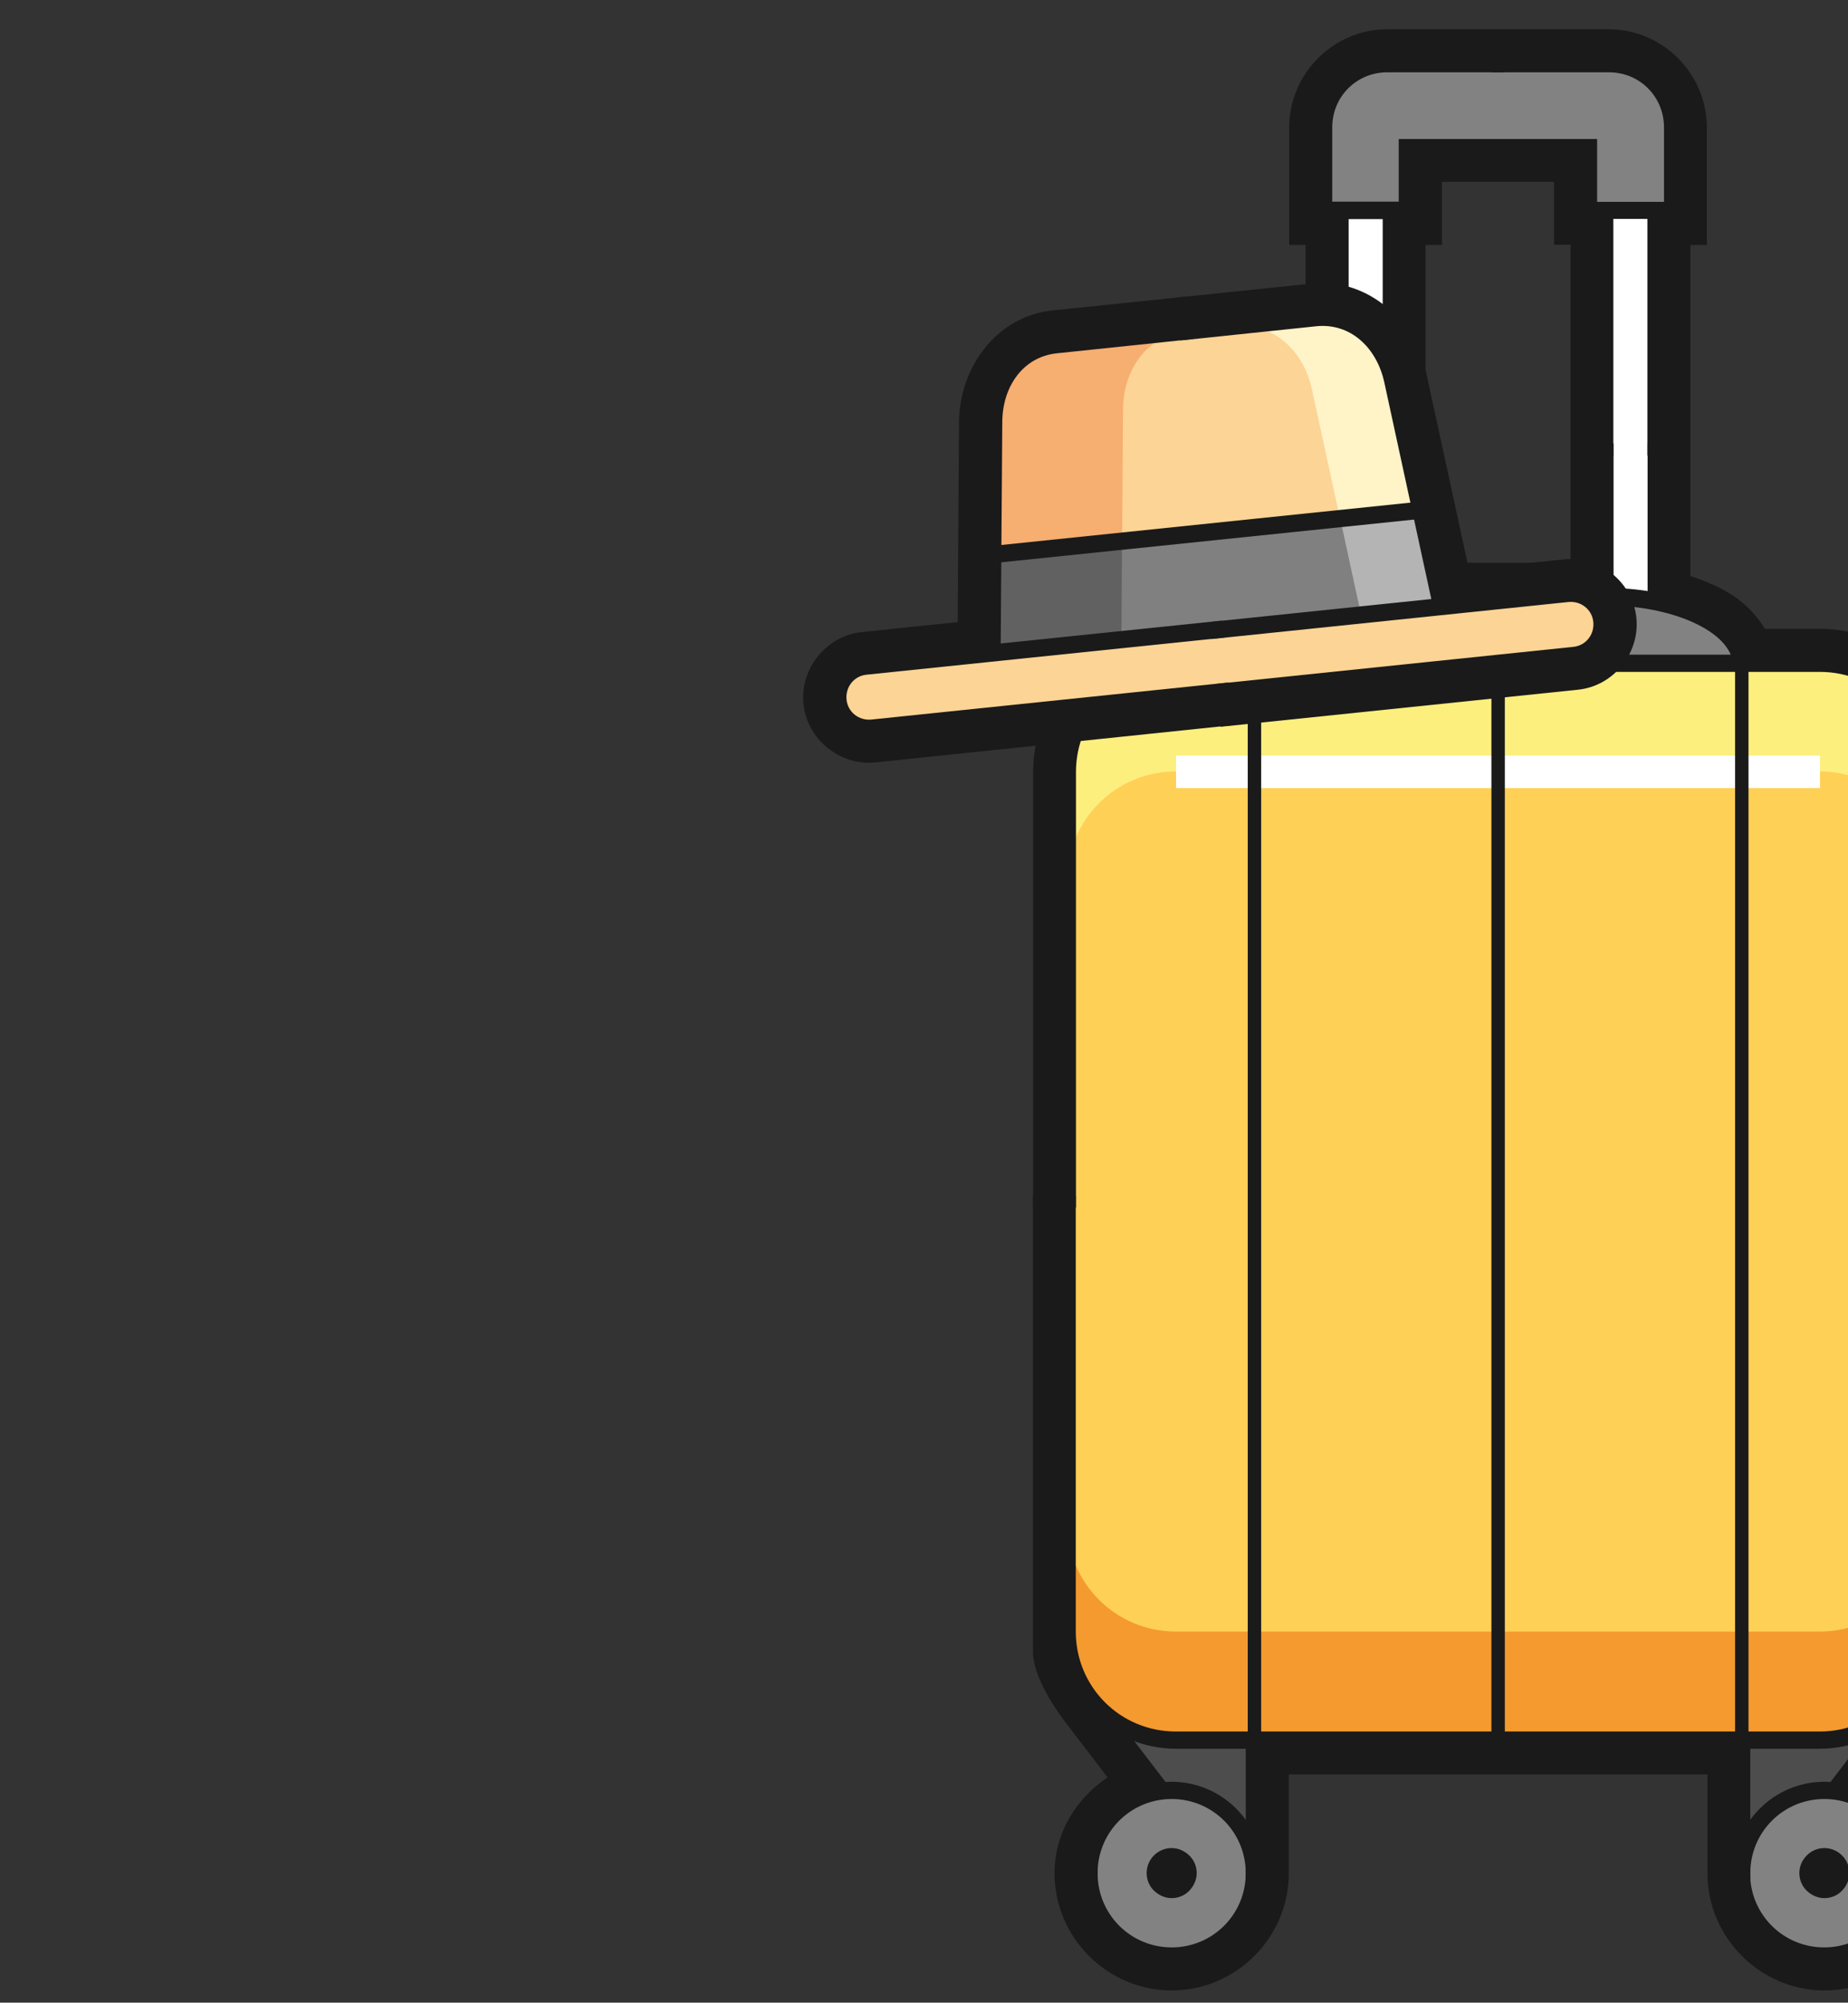 <?xml version="1.0" encoding="utf-8"?>
<!-- Generator: Adobe Illustrator 26.0.3, SVG Export Plug-In . SVG Version: 6.00 Build 0)  -->
<svg version="1.1" id="Слой_1" xmlns="http://www.w3.org/2000/svg" xmlns:xlink="http://www.w3.org/1999/xlink" x="0px" y="0px"
	 viewBox="0 0 923 1000" style="enable-background:new 0 0 923 1000;" xml:space="preserve">
<rect x="0" y="0" width="923" height="1000" fill="#333333" stroke="none"/>
<style type="text/css">
	.st0{fill:#1A1A1A;}
	.st1{fill:#FFFFFF;}
	.st2{fill:#828282;}
	.st3{fill:#4D4D4D;}
	.st4{fill:#FFD056;}
	.st5{fill:#F49A2F;}
	.st6{fill:#FDEF7E;}
	.st7{fill:#FCD495;}
	.st8{fill:#FFF3C8;}
	.st9{fill:#F6AE71;}
	.st10{fill:#808080;}
	.st11{fill:#B4B4B4;}
	.st12{fill:#616161;}
</style>
<g>
	<path class="st0" d="M946,597v217.6c0,8.8-3.2,16.8-8.5,23.8l-34.8,45.5l-15.6,19.5v-51.6h-278v51.6l-15.6-19.5l-34.8-45.5
		c-5.3-7-8.5-15-8.5-23.8V597h-34.3v227.3c0,9.5,5.8,21.6,15.7,35l21.6,28.2c-15.8,10.5-26.5,28-26.5,47.9
		c0,32.1,26.4,58.5,58.5,58.5s58.5-26.4,58.5-58.5V886h209.1v49.4c0,32.1,26.4,58.5,58.5,58.5s58.5-26.4,58.5-58.5
		c0-20-10.8-37.4-26.5-47.9l21.6-28.2c9.3-12.1,15.7-27.4,15.7-44.7V597H946z M914.2,911.4c12.2,1.5,21.2,11.7,21.2,24
		c0,13.5-10.7,24.1-24.2,24.1c-13.6,0-24.2-10.7-24.2-24.2v-27.1L914.2,911.4z M609.4,908.1L609.4,908.1l0.1,27.1
		c0,13.6-10.7,24.2-24.2,24.2s-24.2-10.5-24.2-24.1c0-12.4,8.9-22.5,21.2-24L609.4,908.1L609.4,908.1z"/>
	<path class="st0" d="M692.9,14.6c-26.8,0-49,22.1-49,49v58.7h8.2v165.5c-8.3,2.7-16.1,6-22.6,10.7c-5.8,4.1-11,9.4-14.6,15.7h-27.5
		c-39.2,0-71.4,32.2-71.4,71.4V603h34.4V385.5c0-20.8,16.2-37.1,37.1-37.1h54.7l1.5-15.6c0-0.5,0.7-3,5.6-6.5
		c4.8-3.5,13.2-7.1,23.3-9.1l10-2h131l10,2c10.1,2,18.4,5.6,23.3,9.1c4.8,3.5,5.5,5.9,5.6,6.5l1.5,15.6h54.8
		c20.8,0,37.1,16.2,37.1,37.1V603h34.5V385.4c0-39.2-32.2-71.4-71.4-71.4h-27.5c-3.8-6.2-8.8-11.6-14.6-15.7
		c-6.6-4.6-14.3-7.9-22.6-10.7V122.3h8.2V63.6c0-26.8-22.1-49-49-49C803.4,14.6,692.9,14.6,692.9,14.6z M776.2,90.8v31.4h8.2V281
		H712V122.3h8.2V90.8H776.2L776.2,90.8z"/>
	<rect x="801.6" y="84.4" class="st1" width="25.5" height="280"/>
	<path class="st0" d="M797.2,80.1v147.4h8.6V88.7h17v138.8h8.6V80.1H797.2z"/>
	<rect x="669.4" y="84.4" class="st1" width="25.5" height="280"/>
	<path class="st0" d="M665,80.1v147.4h8.6V88.7h17v138.8h8.6V80.1H665z"/>
	<path class="st0" d="M822.9,221.4v138.8h-17V221.4h-8.6v147.4h34.1V221.4H822.9z"/>
	<path class="st0" d="M690.7,221.4v138.8h-17V221.4h-8.6v147.4h34.1V221.4H690.7z"/>
	<path class="st2" d="M693,31.7c-17.6,0-31.9,14.2-31.9,31.9v41.5H703V73.6h90.4V105h41.9V63.6c0-17.6-14.2-31.9-31.9-31.9
		C803.4,31.7,693,31.7,693,31.7z"/>
	<path class="st0" d="M692.9,27.4c-20,0-36.2,16.2-36.2,36.2v45.8h50.5V78h43.9v-8.6h-52.5v31.3h-33.2V63.6
		c0-15.4,12.2-27.5,27.5-27.5h58.3v-8.6L692.9,27.4L692.9,27.4z"/>
	<path class="st3" d="M916.2,894.3l34.9-45.6 M951.1,848.7h-81.2v86.5l46.3-41"/>
	<path class="st2" d="M911.2,894.1c-22.7,0-41.3,18.4-41.3,41.3c0,11,4.3,21.4,12.1,29.2s18.2,12.1,29.2,12.1
		c22.8,0,41.3-18.4,41.3-41.3C952.4,912.6,934,894.1,911.2,894.1L911.2,894.1z"/>
	<path class="st0" d="M948,932.3c0,1,0.1,2,0.1,3.1c0,20.5-16.5,37-37,37s-37-16.5-37-37c0-1,0-2,0.1-3.1h-8.6c-0.1,1-0.1,2-0.1,3.1
		c0,25.1,20.5,45.6,45.6,45.6s45.6-20.5,45.6-45.6c0-1,0-2-0.1-3.1H948z"/>
	<path class="st0" d="M911.2,922.8c-3.3,0-6.5,1.3-8.8,3.7c-2.4,2.4-3.7,5.5-3.7,8.8s1.3,6.5,3.7,8.8s5.5,3.7,8.8,3.7
		s6.5-1.3,8.8-3.7s3.7-5.5,3.7-8.8C923.7,928.4,918,922.8,911.2,922.8L911.2,922.8z"/>
	<path class="st0" d="M912.8,891.7l6.8,5.2l34.9-45.6l-6.8-5.2L912.8,891.7z M865.6,848.7v86.5h8.6v-86.5H865.6z"/>
	<path class="st3" d="M580.2,894.3l-34.9-45.6 M545.3,848.7h81.2v86.5l-46.3-41"/>
	<path class="st0" d="M541.8,851.3l34.9,45.6l6.9-5.2l-34.9-45.6L541.8,851.3z M622.2,848.7v86.5h8.6v-86.5H622.2z"/>
	<path class="st2" d="M802.7,298.1c37.3,0,67.2,15.6,67.2,34.8c0,19.3-30,34.8-67.2,34.8H693.5c-37.3,0-67.2-15.6-67.2-34.8
		c0-19.3,30-34.8,67.2-34.8H802.7L802.7,298.1z"/>
	<path class="st0" d="M745.1,293.8v8.6h57.7c18,0,34.2,3.9,45.6,9.7c11.4,5.8,17.3,13.3,17.3,20.8s-5.9,15-17.3,20.8
		c-11.4,5.9-27.5,9.7-45.6,9.7h-57.7v8.6h57.7c19.2,0,36.6-3.9,49.5-10.7c12.9-6.8,21.9-16.6,21.9-28.5s-9-21.8-21.9-28.5
		s-30.3-10.7-49.5-10.7h-57.7V293.8z"/>
	<path class="st0" d="M751.2,293.9h-57.7c-19.2,0-36.6,4-49.5,10.7c-12.9,6.8-21.9,16.6-21.9,28.5s9,21.8,21.9,28.5
		s30.3,10.7,49.5,10.7h57.7v-8.6h-57.7c-18,0-34.2-3.9-45.6-9.7c-11.4-5.9-17.3-13.4-17.3-20.9c0-7.4,5.9-15,17.3-20.8
		c11.4-5.9,27.5-9.7,45.6-9.7h57.7V294V293.9z"/>
	<path class="st4" d="M963.2,814.5c0,30.1-24.2,54.3-54.3,54.3H587.3c-30.1,0-54.3-24.3-54.3-54.3V385.4c0-30.1,24.3-54.3,54.3-54.3
		h321.6c30.1,0,54.3,24.3,54.3,54.3V814.5L963.2,814.5z"/>
	<path class="st5" d="M963.2,760.4c0,30-24.2,54.3-54.3,54.3H587.3c-30.1,0-54.3-24.3-54.3-54.3v54.1c0,30.1,24.3,54.3,54.3,54.3
		h321.6c30.1,0,54.3-24.3,54.3-54.3V760.4L963.2,760.4z"/>
	<path class="st6" d="M963.2,439.5c0-30-24.2-54.3-54.3-54.3H587.3c-30.1,0-54.3,24.3-54.3,54.3v-54.1c0-30.1,24.3-54.3,54.3-54.3
		h321.6c30.1,0,54.3,24.3,54.3,54.3V439.5L963.2,439.5z"/>
	<path class="st0" d="M958.9,597v217.6c0,27.8-22.2,50-50,50H587.3c-27.8,0-50-22.2-50-50V597h-8.6v217.6
		c0,32.4,26.2,58.6,58.6,58.6h321.6c32.4,0,58.6-26.2,58.6-58.6V597H958.9z"/>
	<path class="st2" d="M585.2,894.1c-11,0-21.5,4.3-29.2,12.1c-7.8,7.8-12.1,18.2-12.1,29.2s4.3,21.4,12.1,29.2s18.2,12.1,29.2,12.1
		s21.4-4.3,29.2-12.1s12.1-18.2,12.1-29.2s-4.3-21.4-12.1-29.2C606.6,898.4,596.1,894.1,585.2,894.1L585.2,894.1z"/>
	<path class="st0" d="M622.1,932.3c0,1,0.1,2,0.1,3.1c0,20.5-16.5,37-37,37s-37-16.5-37-37c0-1,0-2,0.1-3.1h-8.6
		c-0.1,1-0.1,2-0.1,3.1c0,25.1,20.5,45.6,45.6,45.6s45.6-20.5,45.6-45.6c0-1,0-2-0.1-3.1H622.1z"/>
	<path class="st0" d="M585.2,922.8c-6.9,0-12.5,5.6-12.5,12.5c0,3.3,1.3,6.5,3.7,8.8s5.5,3.7,8.8,3.7s6.5-1.3,8.8-3.7
		s3.7-5.5,3.7-8.8s-1.3-6.5-3.7-8.8C591.6,924.2,588.5,922.8,585.2,922.8L585.2,922.8z"/>
	<rect x="587.4" y="377.3" class="st1" width="321.6" height="16.2"/>
	<rect x="866.6" y="332.9" class="st0" width="6.7" height="535.8"/>
	<rect x="623.2" y="332.9" class="st0" width="6.7" height="535.8"/>
	<rect x="744.9" y="332.9" class="st0" width="6.7" height="535.8"/>
	<path class="st0" d="M587.4,326.9c-32.4,0-58.6,26.2-58.6,58.6V603h8.6V385.5c0-27.8,22.2-50,50-50H909c27.8,0,50,22.2,50,50V603
		h8.6V385.5c0-32.4-26.2-58.6-58.6-58.6H587.4z"/>
	<path class="st0" d="M745.3,27.4v8.7h58.3c15.4,0,27.5,12.2,27.5,27.5v37.2h-33.4V69.4h-52.5v8.5h43.9v31.4h50.5V63.6
		c0-20-16.2-36.2-36.2-36.2C803.4,27.4,745.3,27.4,745.3,27.4z"/>
	<path class="st0" d="M911.2,889.7c-25.1,0-45.6,20.4-45.6,45.6c0,1,0,2,0.1,3.1h8.6c0-1-0.1-2-0.1-3.1c0-20.5,16.5-37,37-37
		s37,16.5,37,37c0,1,0,2-0.1,3.1h8.6c0.1-1,0.1-2,0.1-3.1C956.7,910.2,936.3,889.7,911.2,889.7L911.2,889.7z"/>
	<path class="st0" d="M585.2,889.7c-25.1,0-45.6,20.4-45.6,45.6c0,1,0,2,0.1,3.1h8.6c0-1-0.1-2-0.1-3.1c0-20.5,16.5-37,37-37
		s37,16.5,37,37c0,1,0,2-0.1,3.1h8.6c0.1-1,0.1-2,0.1-3.1C630.8,910.2,610.3,889.7,585.2,889.7L585.2,889.7z"/>
	<g>
		<path class="st0" d="M525.7,155c-28.6,3-46.5,29.2-46.7,55.5l-1,150.9l136.2-14.1l-3.6-34.1l-98,10.2l0.8-112.6
			c0.1-12.6,5.7-20.6,15.9-21.6l67.8-7.1l-3.6-34.1L525.7,155z"/>
		<path class="st0" d="M430.5,315.6c-17.7,1.8-31,18.2-29.2,35.9c1.8,17.7,18.2,31,35.9,29.2l178.4-18.6l-6.8-65L430.5,315.6z"/>
		<path class="st0" d="M587.5,148.6l3.6,34.1l67.8-7.1c10-1,17.3,5.6,20,17.9l23.9,110l-98.1,10.2l3.6,34.1l136.1-14l-32-147.4
			c-5.6-25.7-28.6-47.7-57.1-44.8L587.5,148.6z"/>
		<path class="st0" d="M602.9,297.9l6.8,65l178.4-18.5c17.8-1.8,31-18.2,29.2-35.9s-18.2-31-35.9-29.2L602.9,297.9z"/>
		<path class="st7" d="M657,158.7c19.4-2,34.4,12.3,38.6,31.2l27.8,128.7l-228.3,23.8l0.9-131.7c0.2-19.4,12-36.5,31.3-38.5
			L657,158.7L657,158.7z"/>
		<path class="st8" d="M616.7,162.9c19.3-1.9,34.4,12.3,38.5,31.3l28,128.6l40.2-4.2l-28-128.6c-4.1-19-19.2-33.4-38.5-31.3
			L616.7,162.9z"/>
		<path class="st9" d="M527.5,172.3c-19.4,1.9-31.2,19-31.3,38.5l-0.9,131.7l64.7-6.8l0.9-131.7c0.2-19.4,12-36.5,31.3-38.5
			L527.5,172.3z"/>
		<path class="st10" d="M720.1,302.8l-224.7,23.4l0.3-49.6l213.8-22.2L720.1,302.8z"/>
		<path class="st11" d="M669.3,258.6l10.5,48.4l40.2-4.2l-10.5-48.4L669.3,258.6z"/>
		<path class="st12" d="M495.7,276.6l-0.3,49.6l64.7-6.8l0.3-49.6L495.7,276.6z"/>
		<path class="st0" d="M527,167.9c-21.6,2.3-35,21.6-35.1,42.8L491,347.1l122-12.7l-0.9-8.5l-112.4,11.7l0.9-126.9
			c0.1-17.7,10.4-32.6,27.4-34.3l67.8-7.1l-0.9-8.5L527,167.9z"/>
		<path class="st0" d="M588.8,161.5l0.9,8.5l67.8-7.1c17-1.7,30.1,10.7,33.9,28l26.9,124l-112.4,11.7l0.9,8.5l122-12.7l-29-133.3
			c-4.5-20.7-21.6-36.9-43.2-34.6L588.8,161.5z"/>
		<path class="st7" d="M783.2,296.3c8.5-0.8,16.1,5.3,17.1,13.8c0.9,8.6-5.2,16.2-13.8,17.1l-350.8,36.5
			c-8.6,0.9-16.2-5.2-17.1-13.8c-0.9-8.6,5.2-16.2,13.8-17.1L783.2,296.3L783.2,296.3z"/>
		<path class="st0" d="M432,328.3c-10.9,1.1-18.8,11-17.7,21.8c1.1,10.9,11,18.8,21.8,17.7l178.4-18.5l-0.9-8.5l-178.4,18.5
			c-6.3,0.6-11.8-3.8-12.4-10c-0.6-6.3,3.8-11.8,10-12.4l178.4-18.5l-0.9-8.5L432,328.3z"/>
		
			<rect x="495.1" y="261.2" transform="matrix(0.995 -0.103 0.103 0.995 -24.222 63.73)" class="st0" width="215" height="8.6"/>
		<path class="st0" d="M604.1,310.6l0.9,8.5l178.4-18.5c6.3-0.6,11.8,3.8,12.4,10c0.6,6.3-3.8,11.8-10,12.4l-178.4,18.5l0.9,8.5
			l178.4-18.4c10.9-1.1,18.8-11,17.7-21.8c-1.1-10.9-11-18.8-21.8-17.7L604.1,310.6z"/>
	</g>
</g>
</svg>
